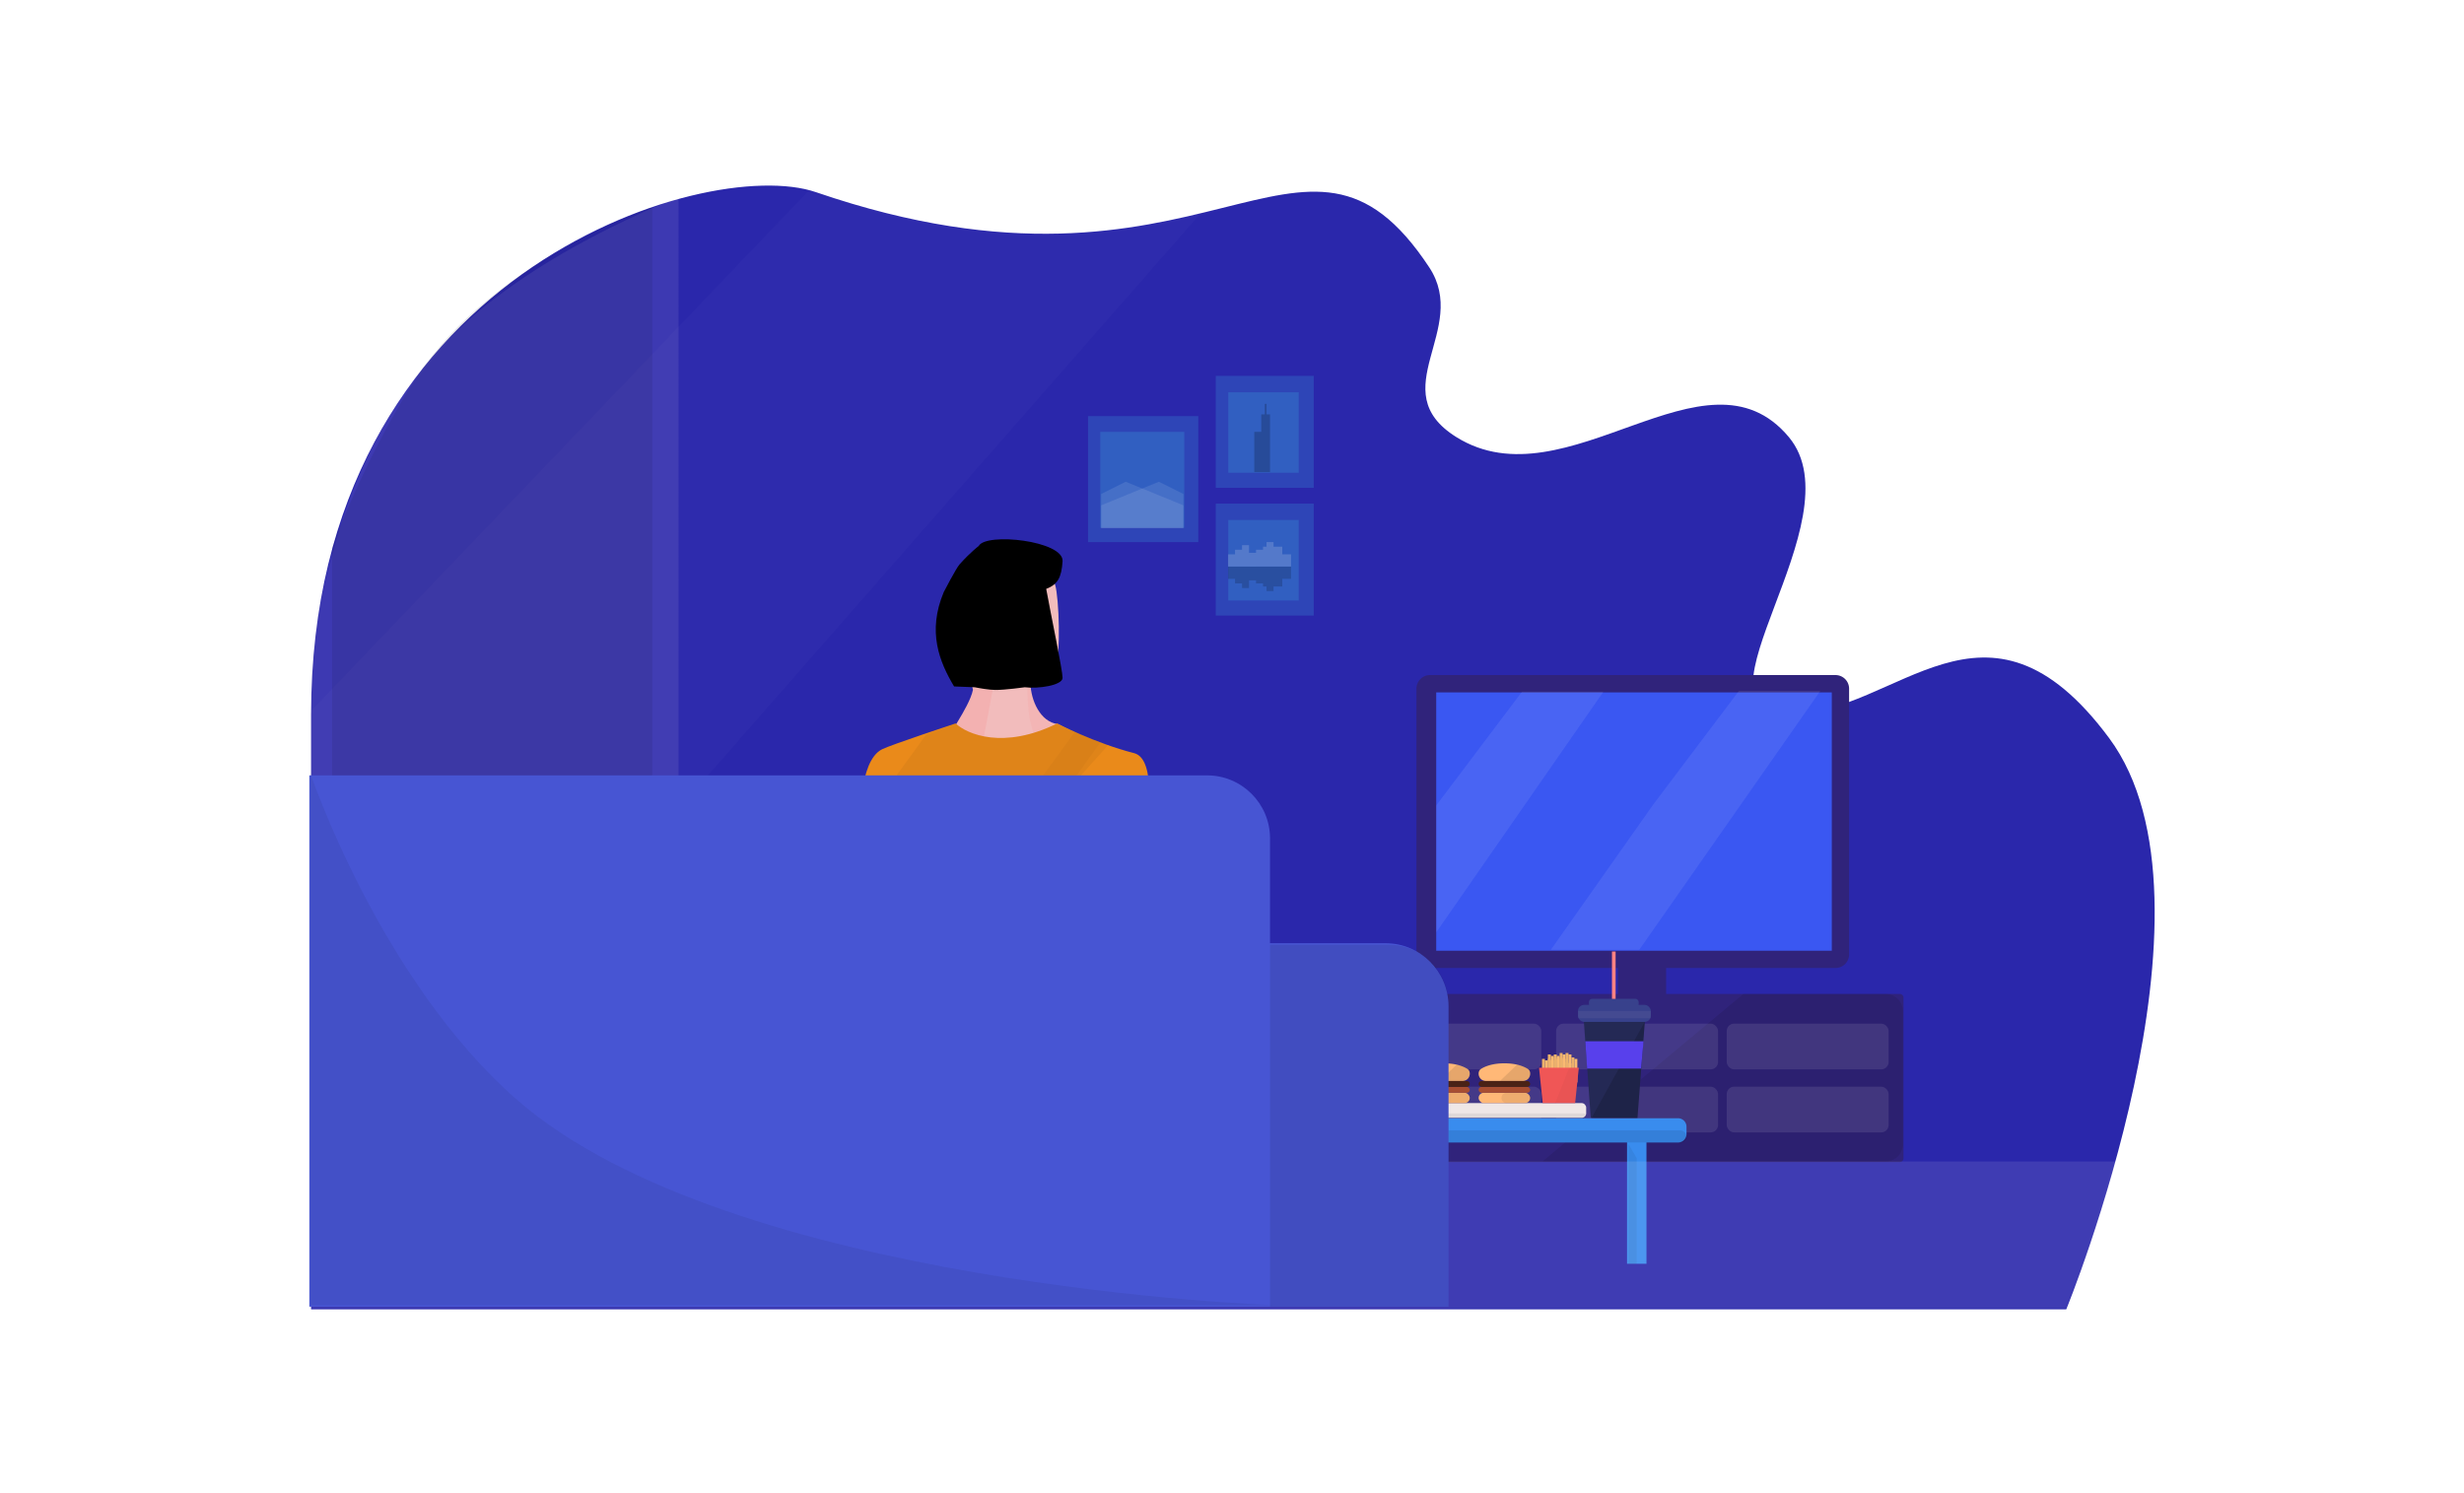 <svg xmlns="http://www.w3.org/2000/svg" width="1155" height="700" fill="none" viewBox="0 0 1155 700">
  <g class="woman_watching_tv">
    <path fill="#fff" d="M0 0h1155v700H0z"/>
    <g class="Group 18.1">
      <path fill="#201DA7" fill-opacity=".95" d="M145.82 613.822V334.933c0-205.888 184.639-262.696 236.646-244.85 183.74 63.049 228.034-54.957 287.503 35.272 19.185 29.107-22.147 57.828 12.714 79.565 51.647 32.203 116.863-46.736 155.851 0 32.524 38.988-50.773 130.012 0 130.012s92.279-66.852 150.108 11.073c57.828 77.925-20.096 267.817-20.096 267.817H145.82z" class="Vector"/>
      <g class="tv">
        <path fill="#fff" fill-opacity=".02" d="M380.005 88.442L145.82 333.291V575.68l416.694-475.344-182.509-11.894z" class="Vector 2"/>
        <path fill="#30237B" fill-rule="evenodd" d="M663.956 322.849a6.374 6.374 0 016.374-6.374h190.061a6.374 6.374 0 016.374 6.374v124.582a6.374 6.374 0 01-6.374 6.374H670.33a6.374 6.374 0 01-6.374-6.374V322.849zm94.451 130.957h22.599v12.167h109.516c.96 0 1.739.778 1.739 1.738v75.329c0 .96-.779 1.738-1.739 1.738H641.357c-.96 0-1.738-.778-1.738-1.738v-75.329c0-.96.778-1.738 1.738-1.738h117.05v-12.167z" class="Union" clip-rule="evenodd"/>
        <path fill="#000" fill-opacity=".09" d="M723.06 544.492l94.161-78.516h66.637a8.112 8.112 0 018.113 8.112v62.291a8.113 8.113 0 01-8.113 8.113H723.06z" class="Vector 2_2"/>
        <path fill="#3A57F2" d="M673.227 324.588h185.425v121.106H673.227z" class="Rectangle"/>
        <path fill="#fff" fill-opacity=".08" d="M713.442 324.268l-40.192 53.318v59.469l78.335-112.787h-38.143z" class="Vector 3"/>
        <path fill="#fff" fill-opacity=".08" d="M815.156 323.858l-40.193 53.318-47.986 68.082H768.4l84.898-121.4h-38.142z" class="Vector 3.1"/>
        <g class="Group">
          <rect width="75.908" height="21.44" x="646.573" y="479.88" fill="#fff" fill-opacity=".1" class="Rectangle 2" rx="3.477"/>
          <rect width="75.908" height="21.44" x="729.435" y="479.88" fill="#fff" fill-opacity=".1" class="Rectangle 2.1" rx="3.477"/>
          <rect width="75.908" height="21.44" x="646.573" y="509.433" fill="#fff" fill-opacity=".1" class="Rectangle 2.2" rx="3.477"/>
          <rect width="75.908" height="21.44" x="729.435" y="509.433" fill="#fff" fill-opacity=".1" class="Rectangle 2.3" rx="3.477"/>
          <rect width="75.908" height="21.44" x="809.399" y="479.88" fill="#fff" fill-opacity=".1" class="Rectangle 2.4" rx="3.477"/>
          <rect width="75.908" height="21.44" x="809.399" y="509.433" fill="#fff" fill-opacity=".1" class="Rectangle 2.5" rx="3.477"/>
        </g>
      </g>
      <g class="Group 13">
        <g class="Group 4">
          <path fill="#398CEE" fill-rule="evenodd" d="M616.533 524.239a3.981 3.981 0 00-3.981 3.981v3.412a3.98 3.98 0 003.981 3.981h19.335v57.437h9.099v-57.437h117.717v56.867h9.099v-56.867h14.785a3.98 3.98 0 003.981-3.981v-3.412a3.981 3.981 0 00-3.981-3.981H616.533z" class="Union_2" clip-rule="evenodd"/>
          <rect width="177.997" height="5.687" x="612.552" y="529.926" fill="#000" fill-opacity=".09" class="Rectangle_2" rx="2.843"/>
        </g>
        <path fill="#000" fill-opacity=".06" d="M763.252 536.182l3.981 6.824v49.475h-3.981v-56.299z" class="Rectangle_3"/>
        <path fill="#000" fill-opacity=".06" d="M644.967 535.615h-3.981v57.721h3.981v-57.721z" class="Rectangle_4"/>
        <g class="Group 5">
          <path fill="#242955" d="M741.967 472.238h29.572l-3.981 51.75h-21.894l-3.697-51.75z" class="Rectangle 2_2"/>
          <path fill="#000" fill-opacity=".16" d="M770.97 479.062l-25.022 45.211h21.61l3.412-45.211z" class="Vector_2"/>
          <path fill="#5840EC" d="M743.105 488.161h27.297l-1.138 12.795h-25.306l-.853-12.795z" class="Rectangle 2.1_2"/>
          <path fill="#FF8282" d="M755.616 446.079h1.706v29.572h-1.706z" class="Rectangle 4"/>
          <rect width="34.121" height="7.962" x="739.693" y="471.101" fill="#38418C" class="Rectangle 3" rx="2.843"/>
          <rect width="23.316" height="3.981" x="744.811" y="468.257" fill="#38418C" class="Rectangle 3.2" rx="1.476"/>
          <path fill="#FFE1E1" fill-opacity=".06" d="M739.693 473.945h34.121v3.412h-34.121z" class="Rectangle 3.1"/>
        </g>
        <g class="Group 12">
          <g class="Group 6">
            <rect width="93.24" height="6.907" x="650.284" y="517.139" fill="#EFE7E7" class="Rectangle 2_3" rx="2.072"/>
            <rect width="93.24" height="2.072" x="650.284" y="521.974" fill="#000" fill-opacity=".07" class="Rectangle 2.1_3" rx="1.036"/>
          </g>
          <g class="Group 7.1">
            <rect width="24.173" height="4.835" x="693.105" y="512.303" fill="#FFB877" class="Rectangle 2_4" rx="2.417"/>
            <path fill="#000" fill-opacity=".07" d="M703.811 514.72a2.417 2.417 0 012.417-2.417h8.979a2.417 2.417 0 110 4.835h-8.979a2.418 2.418 0 01-2.417-2.418z" class="Rectangle 2.4_2"/>
            <path fill="#FFB877" d="M693.106 503.36c0-.907.364-1.778 1.132-2.259 1.629-1.023 5.101-2.61 10.955-2.61 5.853 0 9.326 1.587 10.955 2.61.768.481 1.131 1.352 1.131 2.259a3.418 3.418 0 01-3.418 3.419h-17.336a3.42 3.42 0 01-3.419-3.419z" class="Rectangle 2.3_2"/>
            <path fill="#000" fill-opacity=".1" d="M711.063 499.18l-7.943 7.597h11.741s2.174-1.35 2.418-2.762c.189-1.096-.691-2.763-.691-2.763s-1.629-.968-2.763-1.381c-1.044-.382-2.762-.691-2.762-.691z" class="Vector_3"/>
            <rect width="24.173" height="2.763" x="693.105" y="509.541" fill="#A84E32" class="Rectangle 2.1_4" rx="1.381"/>
            <rect width="24.173" height="2.763" x="693.105" y="506.778" fill="#4A2216" class="Rectangle 2.2_2" rx="1.381"/>
          </g>
          <g class="Group 7.2">
            <rect width="24.173" height="4.835" x="664.789" y="512.303" fill="#FFB877" class="Rectangle 2_5" rx="2.417"/>
            <path fill="#000" fill-opacity=".07" d="M675.494 514.72a2.417 2.417 0 012.417-2.417h8.979a2.417 2.417 0 110 4.835h-8.979a2.418 2.418 0 01-2.417-2.418z" class="Rectangle 2.4_3"/>
            <path fill="#FFB877" d="M664.788 503.36c0-.907.364-1.778 1.132-2.259 1.629-1.023 5.101-2.61 10.955-2.61 5.853 0 9.326 1.587 10.955 2.61.768.481 1.131 1.352 1.131 2.259a3.418 3.418 0 01-3.418 3.419h-17.336a3.42 3.42 0 01-3.419-3.419z" class="Rectangle 2.3_3"/>
            <path fill="#000" fill-opacity=".1" d="M682.746 499.18l-7.943 7.597h11.742s2.173-1.35 2.417-2.762c.189-1.096-.691-2.763-.691-2.763s-1.629-.968-2.762-1.381c-1.045-.382-2.763-.691-2.763-.691z" class="Vector_4"/>
            <rect width="24.173" height="2.763" x="664.789" y="509.541" fill="#A84E32" class="Rectangle 2.1_5" rx="1.381"/>
            <rect width="24.173" height="2.763" x="664.789" y="506.778" fill="#4A2216" class="Rectangle 2.2_3" rx="1.381"/>
          </g>
          <g class="Group 11">
            <g class="Group 9.1">
              <g class="Group 8">
                <path fill="#ECB16B" d="M725.566 494.343h1.381v11.051h-1.381z" class="Rectangle 3_2"/>
                <path fill="#F9BA71" d="M726.948 495.032h1.381v11.051h-1.381z" class="Rectangle 3.1_2"/>
              </g>
              <g class="Group 8.1">
                <path fill="#ECB16B" d="M728.329 494.343h1.381v11.051h-1.381z" class="Rectangle 3_3"/>
                <path fill="#F9BA71" d="M729.71 495.032h1.381v11.051h-1.381z" class="Rectangle 3.1_3"/>
              </g>
              <g class="Group 8.2">
                <path fill="#ECB16B" d="M731.092 493.656h1.381v11.051h-1.381z" class="Rectangle 3_4"/>
                <path fill="#F9BA71" d="M732.474 494.345h1.381v11.051h-1.381z" class="Rectangle 3.1_4"/>
              </g>
              <g class="Group 8.3">
                <path fill="#ECB16B" d="M733.854 493.656h1.381v11.051h-1.381z" class="Rectangle 3_5"/>
                <path fill="#F9BA71" d="M735.236 494.345h1.381v11.051h-1.381z" class="Rectangle 3.1_5"/>
              </g>
              <g class="Group 8.4">
                <path fill="#ECB16B" d="M736.617 495.729h1.381v11.051h-1.381z" class="Rectangle 3_6"/>
                <path fill="#F9BA71" d="M737.998 496.42h1.381v11.051h-1.381z" class="Rectangle 3.1_6"/>
              </g>
            </g>
            <g class="Group 9">
              <g class="Group 8_2">
                <path fill="#ECB16B" d="M722.804 496.418h1.381v11.051h-1.381z" class="Rectangle 3_7"/>
                <path fill="#F9BA71" d="M724.186 497.107h1.381v11.051h-1.381z" class="Rectangle 3.1_7"/>
              </g>
              <g class="Group 8.1_2">
                <path fill="#ECB16B" d="M725.566 496.418h1.381v11.051h-1.381z" class="Rectangle 3_8"/>
                <path fill="#F9BA71" d="M726.948 497.107h1.381v11.051h-1.381z" class="Rectangle 3.1_8"/>
              </g>
              <g class="Group 8.2_2">
                <path fill="#ECB16B" d="M728.33 495.728h1.381v11.051h-1.381z" class="Rectangle 3_9"/>
                <path fill="#F9BA71" d="M729.71 496.419h1.381v11.051h-1.381z" class="Rectangle 3.1_9"/>
              </g>
              <g class="Group 8.3_2">
                <path fill="#ECB16B" d="M731.092 495.728h1.381v11.051h-1.381z" class="Rectangle 3_10"/>
                <path fill="#F9BA71" d="M732.474 496.419h1.381v11.051h-1.381z" class="Rectangle 3.1_10"/>
              </g>
              <g class="Group 8.4_2">
                <path fill="#ECB16B" d="M733.854 497.8h1.381v11.051h-1.381z" class="Rectangle 3_11"/>
                <path fill="#F9BA71" d="M735.236 498.492h1.381v11.051h-1.381z" class="Rectangle 3.1_11"/>
              </g>
            </g>
            <g class="Group 10">
              <path fill="#F05656" d="M721.422 500.563h18.648l-1.726 16.577h-15.195l-1.727-16.577z" class="Rectangle 2_6"/>
              <path fill="#000" fill-opacity=".03" d="M735.581 500.563h4.49l-1.727 16.577h-9.324l6.561-16.577z" class="Rectangle 2.1_6"/>
            </g>
          </g>
        </g>
      </g>
      <path fill="#FFF5F5" fill-opacity=".09" d="M145.82 314.015s4.921-91.049 60.699-151.339c40.601-43.884 111.556-70.132 111.556-70.132V544.51H145.82V314.015z" class="Rectangle_5"/>
      <path fill="#000" fill-opacity=".08" d="M155.664 256.597s15.758-43.249 39.782-79.976c35.682-54.548 110.326-79.566 110.326-79.566V544.51H155.664V256.597z" class="Rectangle_6"/>
      <path fill="#fff" fill-opacity=".1" d="M145.82 544.51h846.513s-6.409 21.334-11.074 34.838c-4.632 13.41-12.714 34.064-12.714 34.064H145.82V544.51z" class="Rectangle_7"/>
      <g class="person">
        <g class="Group_2">
          <path fill="#F2BCBC" fill-rule="evenodd" d="M483.059 320.54c.351-.975.735-2.722.735-2.722s8.036-.618 10.818-5.563c2.782-4.946 1.791-31.973 0-38.017-2.473-8.346-19.473-30.909-40.799-8.037-9.913 15.094-7.51 22.963-2.966 37.848 1.627 5.326 3.527 11.551 5.236 19.326-.919 4.52-4.626 10.709-6.885 14.481-.358.599-.68 1.137-.949 1.597l-6.491 4.636 31.218 18.545 33.999-17.617-11.127-5.564c-8.245-.97-12.623-11.229-12.789-18.913z" class="Union_3" clip-rule="evenodd"/>
          <path fill="red" fill-opacity=".06" d="M460.802 347.646l4.511-24.198s-3.023-.07-4.921-.41c-1.798-.322-4.512-1.23-4.512-1.23 1.231 3.691-4.921 13.124-9.023 19.686l13.945 6.152z" class="Vector 3_2"/>
          <path fill="#FF4747" fill-opacity=".06" d="M481.718 321.809c.411-1.231-.136-1.914 2.051-3.691-2.871 6.152 3.281 19.686 11.484 21.327l-10.664 4.101c-3.007-5.879-3.182-20.803-2.871-21.737z" class="Vector 2_3"/>
          <path fill="#000" d="M498.08 263.111c-.495 7.665-2.318 10.908-7.676 12.969 2.31 12.625 7.676 38.144 7.676 41.687 0 3.542-11.451 5.24-17.725 4.428 0 0-9.305 1.298-13.811 1.255-2.993-.029-7.236-.78-9.638-1.255l-9.677-.386c-6.878-11.508-12.655-25.63-4.839-44.24 0 0 5.734-11.122 7.444-13.028 5.209-5.805 8.933-8.561 8.933-8.561 3.4-6.49 39.931-2.451 39.313 7.131z" class="Vector 4"/>
          <path fill="#EA8A1A" d="M495.54 339.147c-24.974 12.364-42.139 5.152-47.599 0 0 0-30.139 9.951-34.466 12.114-11.388 5.694-10.043 35.485-10.043 35.485h134.143s5.038-30.87-5.959-33.673c-18.482-4.711-36.076-13.926-36.076-13.926z" class="Vector_5"/>
          <path fill="#000" fill-opacity=".05" d="M495.54 339.147c-24.974 12.364-42.139 5.152-47.599 0l-13.809 5.229-30.699 42.37 81.434 1.117 34.428-38.414c-16.308-6.16-23.755-10.302-23.755-10.302z" class="Vector_6"/>
          <path fill="#000" fill-opacity=".03" d="M479.257 376.768l24.608-33.631 11.894 4.921-20.507 28.71h-15.995z" class="Vector 2_4"/>
        </g>
        <g class="Group 2">
          <path fill="#4755D3" fill-rule="evenodd" d="M565.796 363.495H145v249.098h533.992V471.725c0-16.309-13.221-29.53-29.529-29.53h-54.138v-49.171c0-16.308-13.221-29.529-29.529-29.529z" class="Union_4" clip-rule="evenodd"/>
          <path fill="#000" fill-opacity=".06" d="M145.41 611.872h451.966s-254.734-8.529-355.175-96.39c-64.152-56.118-96.791-153.069-96.791-153.069v249.459z" class="Vector_7"/>
          <path fill="#000" fill-opacity=".09" d="M595.325 442.919h55.778c15.403 0 27.889 12.487 27.889 27.889v141.787h-83.667V442.919z" class="Rectangle_8"/>
        </g>
      </g>
      <g class="Group 17">
        <g class="Group 15">
          <g class="Group 14">
            <path fill="#49F1FC" fill-opacity=".15" d="M510.018 195.076h51.677v59.059h-51.677z" class="Rectangle_9"/>
            <path fill="#49F1FC" fill-opacity=".15" d="M515.76 202.46h39.373v44.997H515.76z" class="Rectangle_10"/>
            <path fill="#fff" fill-opacity=".1" d="M527.654 225.837l27.069 11.074v10.663H516.17v-15.995l11.484-5.742z" class="Vector_8"/>
            <path fill="#fff" fill-opacity=".1" d="M543.239 225.837l-27.069 11.074v10.663h38.553v-15.995l-11.484-5.742z" class="Vector_9"/>
          </g>
          <g class="Group 14.1">
            <path fill="#49F1FC" fill-opacity=".15" d="M569.897 236.09h45.935v52.497h-45.935z" class="Rectangle_11"/>
            <path fill="#49F1FC" fill-opacity=".15" d="M575.762 243.769h33.028v37.746h-33.028z" class="Rectangle_12"/>
          </g>
          <g class="Group 14.2">
            <path fill="#49F1FC" fill-opacity=".15" d="M569.897 176.21h45.935v52.497h-45.935z" class="Rectangle_13"/>
            <path fill="#49F1FC" fill-opacity=".15" d="M575.762 183.888h33.028v37.746h-33.028z" class="Rectangle_14"/>
          </g>
        </g>
        <path fill="#000" fill-opacity=".21" fill-rule="evenodd" d="M593.685 189.336h-.82v4.921h-1.641v8.203h-3.281v18.867h4.922v-.001h2.46v-27.069h-1.64v-4.921z" class="Union_5" clip-rule="evenodd"/>
        <g class="Group 16">
          <path fill="#FFF9F9" fill-opacity=".17" fill-rule="evenodd" d="M593.686 254.135h3.281v2.154h4.101v9.33h-12.304v-7.895h3.281v-1.435h1.641v-2.154zm-11.484 1.436h3.281v3.589h3.281v6.46h-3.281v-.001h-3.281v-10.048zm-.001 2.153h-3.281v2.153h-3.28v5.742h6.561v-7.895zm22.968 2.153h-4.101v5.742h4.101v-5.742z" class="Union_6" clip-rule="evenodd"/>
          <path fill="#000" fill-opacity=".17" fill-rule="evenodd" d="M593.686 277.103h3.281v-2.153h4.101v-9.33h-12.304v7.895h3.281v1.435h1.641v2.153zm-11.484-1.435h3.281v-3.589h3.281v-6.46h-3.281v.001h-3.281v10.048zm-.001-2.153h-3.281v-2.153h-3.28v-5.742h6.561v7.895zm22.968-2.153h-4.101v-5.742h4.101v5.742z" class="Union_7" clip-rule="evenodd"/>
        </g>
      </g>
    </g>
  </g>
</svg>
